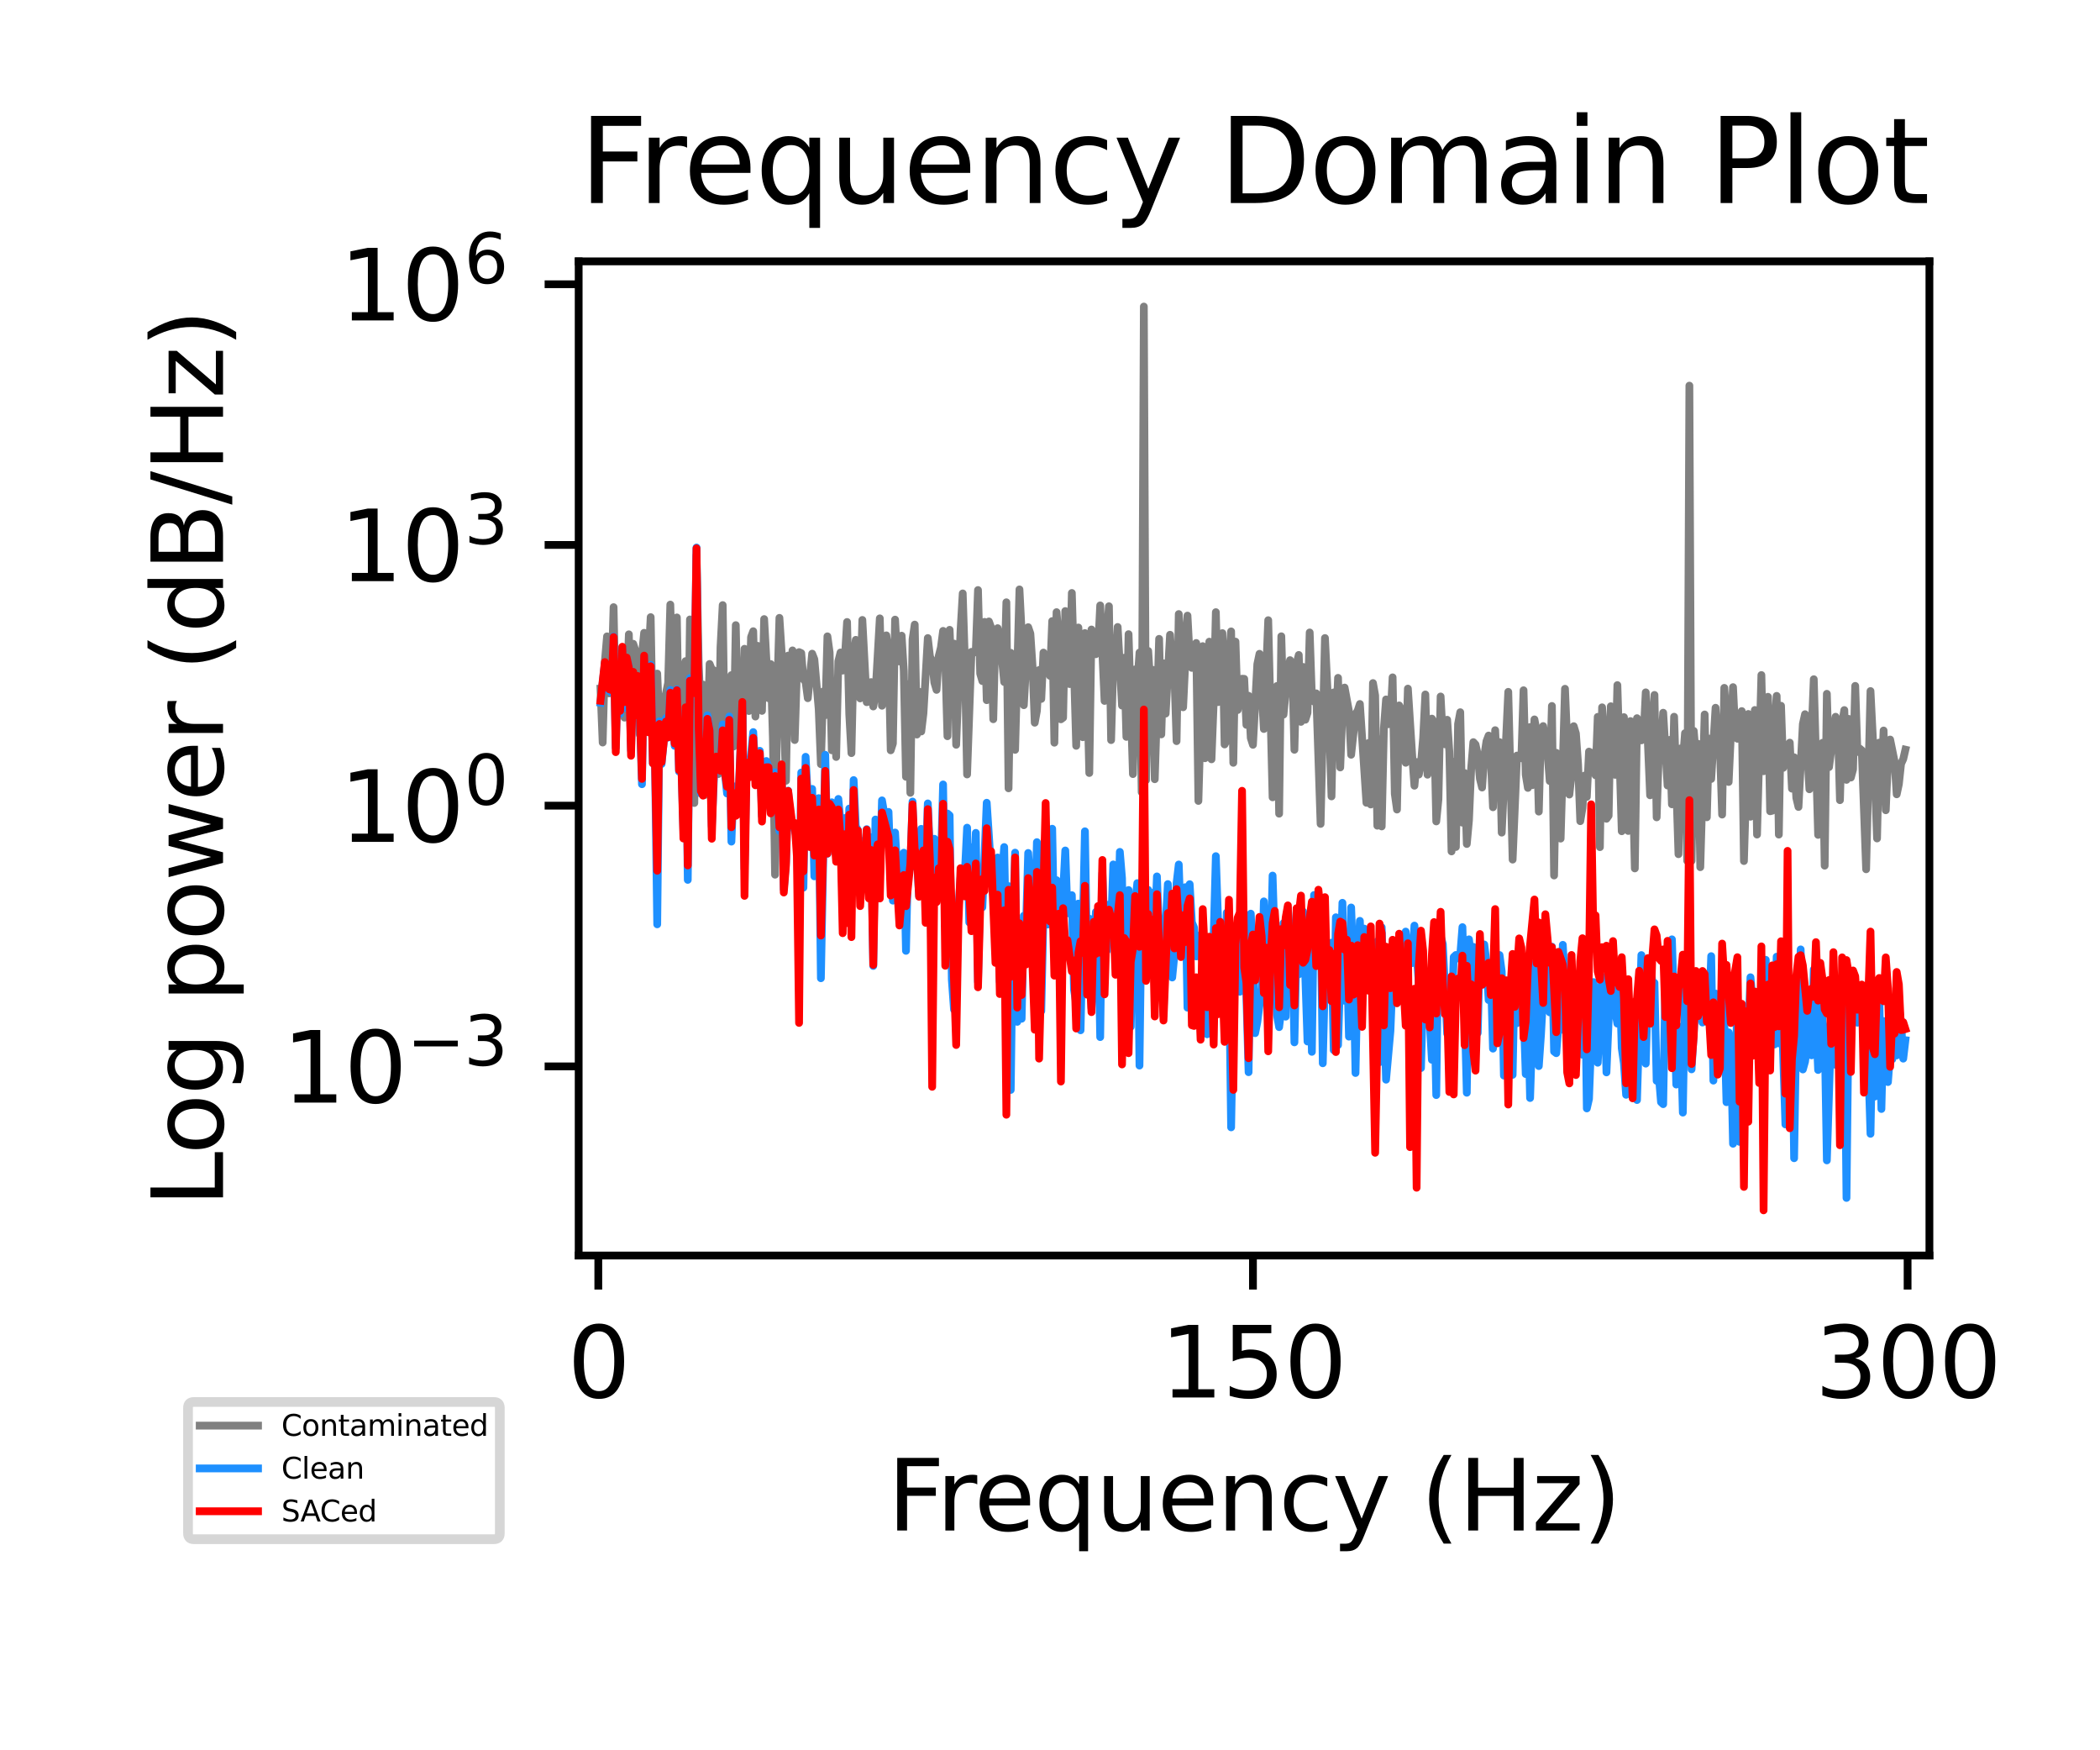 <?xml version="1.0" encoding="utf-8" standalone="no"?>
<!DOCTYPE svg PUBLIC "-//W3C//DTD SVG 1.1//EN"
  "http://www.w3.org/Graphics/SVG/1.1/DTD/svg11.dtd">
<svg xmlns:xlink="http://www.w3.org/1999/xlink" width="216pt" height="180pt" viewBox="0 0 216 180" xmlns="http://www.w3.org/2000/svg" version="1.1">
 <defs>
  <style type="text/css">*{stroke-linejoin: round; stroke-linecap: butt}</style>
 </defs>
 <g id="figure_1">
  <g id="patch_1">
   <path d="M 0 180 
L 216 180 
L 216 0 
L 0 0 
z
" style="fill: #ffffff"/>
  </g>
  <g id="axes_1">
   <g id="patch_2">
    <path d="M 59.52 129.12 
L 198.454 129.12 
L 198.454 26.88 
L 59.52 26.88 
z
" style="fill: #ffffff"/>
   </g>
   <g id="matplotlib.axis_1">
    <g id="xtick_1">
     <g id="line2d_1">
      <defs>
       <path id="m702d4050e3" d="M 0 0 
L 0 3.5 
" style="stroke: #000000; stroke-width: 0.8"/>
      </defs>
      <g>
       <use xlink:href="#m702d4050e3" x="61.54" y="129.12" style="stroke: #000000; stroke-width: 0.8"/>
      </g>
     </g>
     <g id="text_1">
      <!-- 0 -->
      <g transform="translate(58.359 143.718) scale(0.1 -0.1)">
       <defs>
        <path id="DejaVuSans-30" d="M 2034 4250 
Q 1547 4250 1301 3770 
Q 1056 3291 1056 2328 
Q 1056 1369 1301 889 
Q 1547 409 2034 409 
Q 2525 409 2770 889 
Q 3016 1369 3016 2328 
Q 3016 3291 2770 3770 
Q 2525 4250 2034 4250 
z
M 2034 4750 
Q 2819 4750 3233 4129 
Q 3647 3509 3647 2328 
Q 3647 1150 3233 529 
Q 2819 -91 2034 -91 
Q 1250 -91 836 529 
Q 422 1150 422 2328 
Q 422 3509 836 4129 
Q 1250 4750 2034 4750 
z
" transform="scale(0.016)"/>
       </defs>
       <use xlink:href="#DejaVuSans-30"/>
      </g>
     </g>
    </g>
    <g id="xtick_2">
     <g id="line2d_2">
      <g>
       <use xlink:href="#m702d4050e3" x="128.875" y="129.12" style="stroke: #000000; stroke-width: 0.8"/>
      </g>
     </g>
     <g id="text_2">
      <!-- 150 -->
      <g transform="translate(119.331 143.718) scale(0.1 -0.1)">
       <defs>
        <path id="DejaVuSans-31" d="M 794 531 
L 1825 531 
L 1825 4091 
L 703 3866 
L 703 4441 
L 1819 4666 
L 2450 4666 
L 2450 531 
L 3481 531 
L 3481 0 
L 794 0 
L 794 531 
z
" transform="scale(0.016)"/>
        <path id="DejaVuSans-35" d="M 691 4666 
L 3169 4666 
L 3169 4134 
L 1269 4134 
L 1269 2991 
Q 1406 3038 1543 3061 
Q 1681 3084 1819 3084 
Q 2600 3084 3056 2656 
Q 3513 2228 3513 1497 
Q 3513 744 3044 326 
Q 2575 -91 1722 -91 
Q 1428 -91 1123 -41 
Q 819 9 494 109 
L 494 744 
Q 775 591 1075 516 
Q 1375 441 1709 441 
Q 2250 441 2565 725 
Q 2881 1009 2881 1497 
Q 2881 1984 2565 2268 
Q 2250 2553 1709 2553 
Q 1456 2553 1204 2497 
Q 953 2441 691 2322 
L 691 4666 
z
" transform="scale(0.016)"/>
       </defs>
       <use xlink:href="#DejaVuSans-31"/>
       <use xlink:href="#DejaVuSans-35" x="63.623"/>
       <use xlink:href="#DejaVuSans-30" x="127.246"/>
      </g>
     </g>
    </g>
    <g id="xtick_3">
     <g id="line2d_3">
      <g>
       <use xlink:href="#m702d4050e3" x="196.21" y="129.12" style="stroke: #000000; stroke-width: 0.8"/>
      </g>
     </g>
     <g id="text_3">
      <!-- 300 -->
      <g transform="translate(186.666 143.718) scale(0.1 -0.1)">
       <defs>
        <path id="DejaVuSans-33" d="M 2597 2516 
Q 3050 2419 3304 2112 
Q 3559 1806 3559 1356 
Q 3559 666 3084 287 
Q 2609 -91 1734 -91 
Q 1441 -91 1130 -33 
Q 819 25 488 141 
L 488 750 
Q 750 597 1062 519 
Q 1375 441 1716 441 
Q 2309 441 2620 675 
Q 2931 909 2931 1356 
Q 2931 1769 2642 2001 
Q 2353 2234 1838 2234 
L 1294 2234 
L 1294 2753 
L 1863 2753 
Q 2328 2753 2575 2939 
Q 2822 3125 2822 3475 
Q 2822 3834 2567 4026 
Q 2313 4219 1838 4219 
Q 1578 4219 1281 4162 
Q 984 4106 628 3988 
L 628 4550 
Q 988 4650 1302 4700 
Q 1616 4750 1894 4750 
Q 2613 4750 3031 4423 
Q 3450 4097 3450 3541 
Q 3450 3153 3228 2886 
Q 3006 2619 2597 2516 
z
" transform="scale(0.016)"/>
       </defs>
       <use xlink:href="#DejaVuSans-33"/>
       <use xlink:href="#DejaVuSans-30" x="63.623"/>
       <use xlink:href="#DejaVuSans-30" x="127.246"/>
      </g>
     </g>
    </g>
    <g id="text_4">
     <!-- Frequency (Hz) -->
     <g transform="translate(91.282 157.397) scale(0.1 -0.1)">
      <defs>
       <path id="DejaVuSans-46" d="M 628 4666 
L 3309 4666 
L 3309 4134 
L 1259 4134 
L 1259 2759 
L 3109 2759 
L 3109 2228 
L 1259 2228 
L 1259 0 
L 628 0 
L 628 4666 
z
" transform="scale(0.016)"/>
       <path id="DejaVuSans-72" d="M 2631 2963 
Q 2534 3019 2420 3045 
Q 2306 3072 2169 3072 
Q 1681 3072 1420 2755 
Q 1159 2438 1159 1844 
L 1159 0 
L 581 0 
L 581 3500 
L 1159 3500 
L 1159 2956 
Q 1341 3275 1631 3429 
Q 1922 3584 2338 3584 
Q 2397 3584 2469 3576 
Q 2541 3569 2628 3553 
L 2631 2963 
z
" transform="scale(0.016)"/>
       <path id="DejaVuSans-65" d="M 3597 1894 
L 3597 1613 
L 953 1613 
Q 991 1019 1311 708 
Q 1631 397 2203 397 
Q 2534 397 2845 478 
Q 3156 559 3463 722 
L 3463 178 
Q 3153 47 2828 -22 
Q 2503 -91 2169 -91 
Q 1331 -91 842 396 
Q 353 884 353 1716 
Q 353 2575 817 3079 
Q 1281 3584 2069 3584 
Q 2775 3584 3186 3129 
Q 3597 2675 3597 1894 
z
M 3022 2063 
Q 3016 2534 2758 2815 
Q 2500 3097 2075 3097 
Q 1594 3097 1305 2825 
Q 1016 2553 972 2059 
L 3022 2063 
z
" transform="scale(0.016)"/>
       <path id="DejaVuSans-71" d="M 947 1747 
Q 947 1113 1208 752 
Q 1469 391 1925 391 
Q 2381 391 2643 752 
Q 2906 1113 2906 1747 
Q 2906 2381 2643 2742 
Q 2381 3103 1925 3103 
Q 1469 3103 1208 2742 
Q 947 2381 947 1747 
z
M 2906 525 
Q 2725 213 2448 61 
Q 2172 -91 1784 -91 
Q 1150 -91 751 415 
Q 353 922 353 1747 
Q 353 2572 751 3078 
Q 1150 3584 1784 3584 
Q 2172 3584 2448 3432 
Q 2725 3281 2906 2969 
L 2906 3500 
L 3481 3500 
L 3481 -1331 
L 2906 -1331 
L 2906 525 
z
" transform="scale(0.016)"/>
       <path id="DejaVuSans-75" d="M 544 1381 
L 544 3500 
L 1119 3500 
L 1119 1403 
Q 1119 906 1312 657 
Q 1506 409 1894 409 
Q 2359 409 2629 706 
Q 2900 1003 2900 1516 
L 2900 3500 
L 3475 3500 
L 3475 0 
L 2900 0 
L 2900 538 
Q 2691 219 2414 64 
Q 2138 -91 1772 -91 
Q 1169 -91 856 284 
Q 544 659 544 1381 
z
M 1991 3584 
L 1991 3584 
z
" transform="scale(0.016)"/>
       <path id="DejaVuSans-6e" d="M 3513 2113 
L 3513 0 
L 2938 0 
L 2938 2094 
Q 2938 2591 2744 2837 
Q 2550 3084 2163 3084 
Q 1697 3084 1428 2787 
Q 1159 2491 1159 1978 
L 1159 0 
L 581 0 
L 581 3500 
L 1159 3500 
L 1159 2956 
Q 1366 3272 1645 3428 
Q 1925 3584 2291 3584 
Q 2894 3584 3203 3211 
Q 3513 2838 3513 2113 
z
" transform="scale(0.016)"/>
       <path id="DejaVuSans-63" d="M 3122 3366 
L 3122 2828 
Q 2878 2963 2633 3030 
Q 2388 3097 2138 3097 
Q 1578 3097 1268 2742 
Q 959 2388 959 1747 
Q 959 1106 1268 751 
Q 1578 397 2138 397 
Q 2388 397 2633 464 
Q 2878 531 3122 666 
L 3122 134 
Q 2881 22 2623 -34 
Q 2366 -91 2075 -91 
Q 1284 -91 818 406 
Q 353 903 353 1747 
Q 353 2603 823 3093 
Q 1294 3584 2113 3584 
Q 2378 3584 2631 3529 
Q 2884 3475 3122 3366 
z
" transform="scale(0.016)"/>
       <path id="DejaVuSans-79" d="M 2059 -325 
Q 1816 -950 1584 -1140 
Q 1353 -1331 966 -1331 
L 506 -1331 
L 506 -850 
L 844 -850 
Q 1081 -850 1212 -737 
Q 1344 -625 1503 -206 
L 1606 56 
L 191 3500 
L 800 3500 
L 1894 763 
L 2988 3500 
L 3597 3500 
L 2059 -325 
z
" transform="scale(0.016)"/>
       <path id="DejaVuSans-20" transform="scale(0.016)"/>
       <path id="DejaVuSans-28" d="M 1984 4856 
Q 1566 4138 1362 3434 
Q 1159 2731 1159 2009 
Q 1159 1288 1364 580 
Q 1569 -128 1984 -844 
L 1484 -844 
Q 1016 -109 783 600 
Q 550 1309 550 2009 
Q 550 2706 781 3412 
Q 1013 4119 1484 4856 
L 1984 4856 
z
" transform="scale(0.016)"/>
       <path id="DejaVuSans-48" d="M 628 4666 
L 1259 4666 
L 1259 2753 
L 3553 2753 
L 3553 4666 
L 4184 4666 
L 4184 0 
L 3553 0 
L 3553 2222 
L 1259 2222 
L 1259 0 
L 628 0 
L 628 4666 
z
" transform="scale(0.016)"/>
       <path id="DejaVuSans-7a" d="M 353 3500 
L 3084 3500 
L 3084 2975 
L 922 459 
L 3084 459 
L 3084 0 
L 275 0 
L 275 525 
L 2438 3041 
L 353 3041 
L 353 3500 
z
" transform="scale(0.016)"/>
       <path id="DejaVuSans-29" d="M 513 4856 
L 1013 4856 
Q 1481 4119 1714 3412 
Q 1947 2706 1947 2009 
Q 1947 1309 1714 600 
Q 1481 -109 1013 -844 
L 513 -844 
Q 928 -128 1133 580 
Q 1338 1288 1338 2009 
Q 1338 2731 1133 3434 
Q 928 4138 513 4856 
z
" transform="scale(0.016)"/>
      </defs>
      <use xlink:href="#DejaVuSans-46"/>
      <use xlink:href="#DejaVuSans-72" x="50.27"/>
      <use xlink:href="#DejaVuSans-65" x="89.133"/>
      <use xlink:href="#DejaVuSans-71" x="150.656"/>
      <use xlink:href="#DejaVuSans-75" x="214.133"/>
      <use xlink:href="#DejaVuSans-65" x="277.512"/>
      <use xlink:href="#DejaVuSans-6e" x="339.035"/>
      <use xlink:href="#DejaVuSans-63" x="402.414"/>
      <use xlink:href="#DejaVuSans-79" x="457.395"/>
      <use xlink:href="#DejaVuSans-20" x="516.574"/>
      <use xlink:href="#DejaVuSans-28" x="548.361"/>
      <use xlink:href="#DejaVuSans-48" x="587.375"/>
      <use xlink:href="#DejaVuSans-7a" x="662.57"/>
      <use xlink:href="#DejaVuSans-29" x="715.061"/>
     </g>
    </g>
   </g>
   <g id="matplotlib.axis_2">
    <g id="ytick_1">
     <g id="line2d_4">
      <defs>
       <path id="mc2417ccc73" d="M 0 0 
L -3.5 0 
" style="stroke: #000000; stroke-width: 0.8"/>
      </defs>
      <g>
       <use xlink:href="#mc2417ccc73" x="59.52" y="109.669" style="stroke: #000000; stroke-width: 0.8"/>
      </g>
     </g>
     <g id="text_5">
      <!-- $\mathdefault{10^{-3}}$ -->
      <g transform="translate(29.02 113.468) scale(0.1 -0.1)">
       <defs>
        <path id="DejaVuSans-2212" d="M 678 2272 
L 4684 2272 
L 4684 1741 
L 678 1741 
L 678 2272 
z
" transform="scale(0.016)"/>
       </defs>
       <use xlink:href="#DejaVuSans-31" transform="translate(0 0.766)"/>
       <use xlink:href="#DejaVuSans-30" transform="translate(63.623 0.766)"/>
       <use xlink:href="#DejaVuSans-2212" transform="translate(128.203 39.047) scale(0.7)"/>
       <use xlink:href="#DejaVuSans-33" transform="translate(186.855 39.047) scale(0.7)"/>
      </g>
     </g>
    </g>
    <g id="ytick_2">
     <g id="line2d_5">
      <g>
       <use xlink:href="#mc2417ccc73" x="59.52" y="82.857" style="stroke: #000000; stroke-width: 0.8"/>
      </g>
     </g>
     <g id="text_6">
      <!-- $\mathdefault{10^{0}}$ -->
      <g transform="translate(34.92 86.656) scale(0.1 -0.1)">
       <use xlink:href="#DejaVuSans-31" transform="translate(0 0.766)"/>
       <use xlink:href="#DejaVuSans-30" transform="translate(63.623 0.766)"/>
       <use xlink:href="#DejaVuSans-30" transform="translate(128.203 39.047) scale(0.7)"/>
      </g>
     </g>
    </g>
    <g id="ytick_3">
     <g id="line2d_6">
      <g>
       <use xlink:href="#mc2417ccc73" x="59.52" y="56.044" style="stroke: #000000; stroke-width: 0.8"/>
      </g>
     </g>
     <g id="text_7">
      <!-- $\mathdefault{10^{3}}$ -->
      <g transform="translate(34.92 59.843) scale(0.1 -0.1)">
       <use xlink:href="#DejaVuSans-31" transform="translate(0 0.766)"/>
       <use xlink:href="#DejaVuSans-30" transform="translate(63.623 0.766)"/>
       <use xlink:href="#DejaVuSans-33" transform="translate(128.203 39.047) scale(0.7)"/>
      </g>
     </g>
    </g>
    <g id="ytick_4">
     <g id="line2d_7">
      <g>
       <use xlink:href="#mc2417ccc73" x="59.52" y="29.232" style="stroke: #000000; stroke-width: 0.8"/>
      </g>
     </g>
     <g id="text_8">
      <!-- $\mathdefault{10^{6}}$ -->
      <g transform="translate(34.92 33.031) scale(0.1 -0.1)">
       <defs>
        <path id="DejaVuSans-36" d="M 2113 2584 
Q 1688 2584 1439 2293 
Q 1191 2003 1191 1497 
Q 1191 994 1439 701 
Q 1688 409 2113 409 
Q 2538 409 2786 701 
Q 3034 994 3034 1497 
Q 3034 2003 2786 2293 
Q 2538 2584 2113 2584 
z
M 3366 4563 
L 3366 3988 
Q 3128 4100 2886 4159 
Q 2644 4219 2406 4219 
Q 1781 4219 1451 3797 
Q 1122 3375 1075 2522 
Q 1259 2794 1537 2939 
Q 1816 3084 2150 3084 
Q 2853 3084 3261 2657 
Q 3669 2231 3669 1497 
Q 3669 778 3244 343 
Q 2819 -91 2113 -91 
Q 1303 -91 875 529 
Q 447 1150 447 2328 
Q 447 3434 972 4092 
Q 1497 4750 2381 4750 
Q 2619 4750 2861 4703 
Q 3103 4656 3366 4563 
z
" transform="scale(0.016)"/>
       </defs>
       <use xlink:href="#DejaVuSans-31" transform="translate(0 0.766)"/>
       <use xlink:href="#DejaVuSans-30" transform="translate(63.623 0.766)"/>
       <use xlink:href="#DejaVuSans-36" transform="translate(128.203 39.047) scale(0.7)"/>
      </g>
     </g>
    </g>
    <g id="text_9">
     <!-- Log power (dB/Hz) -->
     <g transform="translate(22.94 124.14) rotate(-90) scale(0.1 -0.1)">
      <defs>
       <path id="DejaVuSans-4c" d="M 628 4666 
L 1259 4666 
L 1259 531 
L 3531 531 
L 3531 0 
L 628 0 
L 628 4666 
z
" transform="scale(0.016)"/>
       <path id="DejaVuSans-6f" d="M 1959 3097 
Q 1497 3097 1228 2736 
Q 959 2375 959 1747 
Q 959 1119 1226 758 
Q 1494 397 1959 397 
Q 2419 397 2687 759 
Q 2956 1122 2956 1747 
Q 2956 2369 2687 2733 
Q 2419 3097 1959 3097 
z
M 1959 3584 
Q 2709 3584 3137 3096 
Q 3566 2609 3566 1747 
Q 3566 888 3137 398 
Q 2709 -91 1959 -91 
Q 1206 -91 779 398 
Q 353 888 353 1747 
Q 353 2609 779 3096 
Q 1206 3584 1959 3584 
z
" transform="scale(0.016)"/>
       <path id="DejaVuSans-67" d="M 2906 1791 
Q 2906 2416 2648 2759 
Q 2391 3103 1925 3103 
Q 1463 3103 1205 2759 
Q 947 2416 947 1791 
Q 947 1169 1205 825 
Q 1463 481 1925 481 
Q 2391 481 2648 825 
Q 2906 1169 2906 1791 
z
M 3481 434 
Q 3481 -459 3084 -895 
Q 2688 -1331 1869 -1331 
Q 1566 -1331 1297 -1286 
Q 1028 -1241 775 -1147 
L 775 -588 
Q 1028 -725 1275 -790 
Q 1522 -856 1778 -856 
Q 2344 -856 2625 -561 
Q 2906 -266 2906 331 
L 2906 616 
Q 2728 306 2450 153 
Q 2172 0 1784 0 
Q 1141 0 747 490 
Q 353 981 353 1791 
Q 353 2603 747 3093 
Q 1141 3584 1784 3584 
Q 2172 3584 2450 3431 
Q 2728 3278 2906 2969 
L 2906 3500 
L 3481 3500 
L 3481 434 
z
" transform="scale(0.016)"/>
       <path id="DejaVuSans-70" d="M 1159 525 
L 1159 -1331 
L 581 -1331 
L 581 3500 
L 1159 3500 
L 1159 2969 
Q 1341 3281 1617 3432 
Q 1894 3584 2278 3584 
Q 2916 3584 3314 3078 
Q 3713 2572 3713 1747 
Q 3713 922 3314 415 
Q 2916 -91 2278 -91 
Q 1894 -91 1617 61 
Q 1341 213 1159 525 
z
M 3116 1747 
Q 3116 2381 2855 2742 
Q 2594 3103 2138 3103 
Q 1681 3103 1420 2742 
Q 1159 2381 1159 1747 
Q 1159 1113 1420 752 
Q 1681 391 2138 391 
Q 2594 391 2855 752 
Q 3116 1113 3116 1747 
z
" transform="scale(0.016)"/>
       <path id="DejaVuSans-77" d="M 269 3500 
L 844 3500 
L 1563 769 
L 2278 3500 
L 2956 3500 
L 3675 769 
L 4391 3500 
L 4966 3500 
L 4050 0 
L 3372 0 
L 2619 2869 
L 1863 0 
L 1184 0 
L 269 3500 
z
" transform="scale(0.016)"/>
       <path id="DejaVuSans-64" d="M 2906 2969 
L 2906 4863 
L 3481 4863 
L 3481 0 
L 2906 0 
L 2906 525 
Q 2725 213 2448 61 
Q 2172 -91 1784 -91 
Q 1150 -91 751 415 
Q 353 922 353 1747 
Q 353 2572 751 3078 
Q 1150 3584 1784 3584 
Q 2172 3584 2448 3432 
Q 2725 3281 2906 2969 
z
M 947 1747 
Q 947 1113 1208 752 
Q 1469 391 1925 391 
Q 2381 391 2643 752 
Q 2906 1113 2906 1747 
Q 2906 2381 2643 2742 
Q 2381 3103 1925 3103 
Q 1469 3103 1208 2742 
Q 947 2381 947 1747 
z
" transform="scale(0.016)"/>
       <path id="DejaVuSans-42" d="M 1259 2228 
L 1259 519 
L 2272 519 
Q 2781 519 3026 730 
Q 3272 941 3272 1375 
Q 3272 1813 3026 2020 
Q 2781 2228 2272 2228 
L 1259 2228 
z
M 1259 4147 
L 1259 2741 
L 2194 2741 
Q 2656 2741 2882 2914 
Q 3109 3088 3109 3444 
Q 3109 3797 2882 3972 
Q 2656 4147 2194 4147 
L 1259 4147 
z
M 628 4666 
L 2241 4666 
Q 2963 4666 3353 4366 
Q 3744 4066 3744 3513 
Q 3744 3084 3544 2831 
Q 3344 2578 2956 2516 
Q 3422 2416 3680 2098 
Q 3938 1781 3938 1306 
Q 3938 681 3513 340 
Q 3088 0 2303 0 
L 628 0 
L 628 4666 
z
" transform="scale(0.016)"/>
       <path id="DejaVuSans-2f" d="M 1625 4666 
L 2156 4666 
L 531 -594 
L 0 -594 
L 1625 4666 
z
" transform="scale(0.016)"/>
      </defs>
      <use xlink:href="#DejaVuSans-4c"/>
      <use xlink:href="#DejaVuSans-6f" x="53.963"/>
      <use xlink:href="#DejaVuSans-67" x="115.145"/>
      <use xlink:href="#DejaVuSans-20" x="178.621"/>
      <use xlink:href="#DejaVuSans-70" x="210.408"/>
      <use xlink:href="#DejaVuSans-6f" x="273.885"/>
      <use xlink:href="#DejaVuSans-77" x="335.066"/>
      <use xlink:href="#DejaVuSans-65" x="416.854"/>
      <use xlink:href="#DejaVuSans-72" x="478.377"/>
      <use xlink:href="#DejaVuSans-20" x="519.49"/>
      <use xlink:href="#DejaVuSans-28" x="551.277"/>
      <use xlink:href="#DejaVuSans-64" x="590.291"/>
      <use xlink:href="#DejaVuSans-42" x="653.768"/>
      <use xlink:href="#DejaVuSans-2f" x="722.371"/>
      <use xlink:href="#DejaVuSans-48" x="756.062"/>
      <use xlink:href="#DejaVuSans-7a" x="831.258"/>
      <use xlink:href="#DejaVuSans-29" x="883.748"/>
     </g>
    </g>
   </g>
   <g id="line2d_8">
    <path d="M 61.764 70.821 
L 61.989 76.364 
L 62.213 68.044 
L 62.438 65.444 
L 62.662 71.305 
L 62.887 70.166 
L 63.111 62.44 
L 63.336 73.503 
L 63.56 70.771 
L 64.009 67.983 
L 64.233 73.801 
L 64.458 71.252 
L 64.682 65.234 
L 64.907 74.815 
L 65.131 66.208 
L 65.58 67.6 
L 65.805 75.55 
L 66.029 67.371 
L 66.253 65.079 
L 66.478 67.388 
L 66.702 67.826 
L 66.927 63.467 
L 67.151 75.853 
L 67.376 75.25 
L 67.6 69.271 
L 67.825 74.336 
L 68.049 74.503 
L 68.274 72.409 
L 68.722 70.227 
L 68.947 62.176 
L 69.171 70.859 
L 69.396 70.811 
L 69.62 63.498 
L 69.845 76.784 
L 70.294 68.791 
L 70.518 67.989 
L 70.742 79.9 
L 70.967 63.704 
L 71.191 67.087 
L 71.416 82.581 
L 71.64 57.118 
L 71.865 68.348 
L 72.089 73.44 
L 72.314 70.406 
L 72.538 81.747 
L 72.763 76.722 
L 72.987 68.282 
L 73.211 68.834 
L 73.436 68.943 
L 73.66 77.424 
L 73.885 79.608 
L 74.109 66.572 
L 74.334 62.229 
L 74.558 77.449 
L 74.783 78.903 
L 75.231 69.429 
L 75.456 76.769 
L 75.68 64.29 
L 75.905 74.874 
L 76.129 72.811 
L 76.354 75.435 
L 76.578 66.721 
L 77.027 73.123 
L 77.252 65.512 
L 77.476 64.914 
L 77.7 73.692 
L 77.925 66.415 
L 78.374 73.108 
L 78.598 63.666 
L 79.047 71.806 
L 79.272 68.29 
L 79.496 75.831 
L 79.72 89.955 
L 79.945 71.248 
L 80.169 63.542 
L 80.394 67.052 
L 80.843 80.298 
L 81.067 67.42 
L 81.292 71.635 
L 81.516 66.888 
L 81.741 76.107 
L 81.965 69.102 
L 82.189 67.063 
L 82.414 67.166 
L 82.638 69.853 
L 82.863 70.128 
L 83.087 71.804 
L 83.536 67.223 
L 83.761 67.799 
L 84.209 72.922 
L 84.434 78.587 
L 84.658 71.114 
L 84.883 73.556 
L 85.107 65.442 
L 85.332 67.092 
L 85.556 77.161 
L 85.781 70.471 
L 86.005 77.848 
L 86.23 67.999 
L 86.454 67.103 
L 86.678 68.966 
L 86.903 67.604 
L 87.127 63.965 
L 87.352 73.442 
L 87.576 77.452 
L 87.801 67.392 
L 88.025 65.801 
L 88.25 67.569 
L 88.474 71.826 
L 88.698 63.756 
L 89.147 72.214 
L 89.372 72.152 
L 89.596 70.147 
L 89.821 72.656 
L 90.045 71.429 
L 90.494 63.592 
L 90.719 72.579 
L 91.167 65.341 
L 91.392 67.057 
L 91.616 77.163 
L 91.841 76.465 
L 92.065 63.721 
L 92.29 67.936 
L 92.514 68.025 
L 92.739 65.372 
L 92.963 69.027 
L 93.187 79.886 
L 93.412 70.359 
L 93.636 81.535 
L 93.861 65.768 
L 94.085 64.233 
L 94.31 75.542 
L 94.534 71.134 
L 94.759 75.227 
L 94.983 73.357 
L 95.432 65.617 
L 95.656 67.537 
L 95.881 67.974 
L 96.105 70.187 
L 96.33 70.948 
L 96.554 67.474 
L 96.779 66.596 
L 97.003 64.881 
L 97.228 67.899 
L 97.452 75.714 
L 97.676 64.772 
L 97.901 70.565 
L 98.125 66.187 
L 98.35 76.594 
L 98.799 64.849 
L 99.023 61.028 
L 99.248 68.145 
L 99.472 79.646 
L 99.921 67.037 
L 100.145 67.136 
L 100.37 66.885 
L 100.594 60.68 
L 100.819 69.273 
L 101.043 70.043 
L 101.268 63.953 
L 101.492 72.007 
L 101.717 63.91 
L 101.941 64.528 
L 102.165 73.966 
L 102.39 64.905 
L 102.614 64.601 
L 102.839 65.544 
L 103.288 70.141 
L 103.512 61.94 
L 103.737 81.072 
L 103.961 67.134 
L 104.185 70.164 
L 104.41 77.116 
L 104.859 60.616 
L 105.083 65.031 
L 105.308 72.523 
L 105.757 64.498 
L 105.981 65.162 
L 106.206 68.557 
L 106.43 74.325 
L 106.654 73.1 
L 106.879 68.902 
L 107.103 71.879 
L 107.328 67.112 
L 108.001 69.506 
L 108.226 63.87 
L 108.45 76.38 
L 108.674 62.954 
L 108.899 65.814 
L 109.123 73.974 
L 109.348 73.807 
L 109.572 62.841 
L 109.797 64.921 
L 110.021 70.353 
L 110.246 60.982 
L 110.695 76.701 
L 110.919 64.534 
L 111.368 75.816 
L 111.592 65.103 
L 111.817 70.351 
L 112.041 79.496 
L 112.266 64.738 
L 112.49 65.348 
L 112.715 67.281 
L 112.939 66.884 
L 113.163 62.261 
L 113.612 72.085 
L 113.837 65.518 
L 114.061 62.348 
L 114.286 76.112 
L 114.51 68.143 
L 114.735 68.247 
L 114.959 64.479 
L 115.408 72.562 
L 115.632 67.64 
L 115.857 75.78 
L 116.081 65.218 
L 116.53 79.607 
L 116.755 68.842 
L 116.979 70.421 
L 117.204 67.107 
L 117.428 81.468 
L 117.652 31.527 
L 117.877 80.236 
L 118.101 66.943 
L 118.326 70.492 
L 118.55 68.879 
L 118.775 80.136 
L 119.224 65.7 
L 119.448 75.524 
L 119.673 68.215 
L 119.897 73.386 
L 120.346 65.279 
L 120.57 68.533 
L 120.795 69.262 
L 121.019 76.219 
L 121.244 63.15 
L 121.468 66.376 
L 121.693 72.737 
L 122.141 63.31 
L 122.366 67.571 
L 122.59 68.688 
L 122.815 66.741 
L 123.039 66.125 
L 123.264 82.369 
L 123.713 66.448 
L 123.937 77.978 
L 124.386 65.989 
L 124.61 78.088 
L 124.835 72.234 
L 125.059 62.955 
L 125.284 72.207 
L 125.508 66.631 
L 125.733 65.111 
L 125.957 76.561 
L 126.182 76.128 
L 126.406 67.635 
L 126.63 64.933 
L 126.855 78.449 
L 127.079 65.984 
L 127.304 73.02 
L 127.753 69.8 
L 127.977 69.813 
L 128.202 74.545 
L 128.426 71.552 
L 128.651 75.901 
L 128.875 76.597 
L 129.324 68.304 
L 129.548 67.236 
L 129.997 74.971 
L 130.446 63.781 
L 130.895 81.996 
L 131.119 73.553 
L 131.344 70.546 
L 131.568 83.68 
L 131.793 65.436 
L 132.017 73.493 
L 132.466 68.909 
L 132.691 67.89 
L 132.915 68.358 
L 133.139 77.109 
L 133.364 68.251 
L 133.588 67.356 
L 133.813 74.238 
L 134.037 68.589 
L 134.262 74.019 
L 134.486 73.31 
L 134.711 65.044 
L 134.935 71.647 
L 135.16 72.156 
L 135.384 71.305 
L 135.833 84.731 
L 136.282 65.616 
L 136.731 74.841 
L 136.955 81.903 
L 137.18 71.206 
L 137.404 75.078 
L 137.628 69.711 
L 137.853 78.926 
L 138.077 73.168 
L 138.302 70.709 
L 138.751 73.153 
L 138.975 77.62 
L 139.424 73.455 
L 139.649 73.083 
L 139.873 72.397 
L 140.546 82.56 
L 140.771 76.408 
L 140.995 82.735 
L 141.22 70.246 
L 141.444 71.515 
L 141.669 84.915 
L 141.893 76.03 
L 142.117 84.991 
L 142.342 74.907 
L 142.566 71.93 
L 142.791 74.483 
L 143.015 74.075 
L 143.24 69.659 
L 143.464 81.643 
L 143.689 83.255 
L 143.913 72.546 
L 144.138 72.985 
L 144.362 74.687 
L 144.586 78.446 
L 144.811 70.818 
L 145.26 77.794 
L 145.484 80.804 
L 145.709 78.366 
L 145.933 79.658 
L 146.158 78.503 
L 146.382 75.868 
L 146.606 71.419 
L 146.831 79.672 
L 147.055 75.388 
L 147.28 73.903 
L 147.504 74.283 
L 147.729 84.475 
L 147.953 82.21 
L 148.178 71.628 
L 148.402 75.873 
L 148.627 76.546 
L 148.851 74.021 
L 149.075 77.301 
L 149.3 87.561 
L 149.524 78.336 
L 149.749 87.105 
L 149.973 74.452 
L 150.198 73.245 
L 150.422 84.604 
L 150.647 79.499 
L 150.871 86.796 
L 151.095 84.344 
L 151.32 79.011 
L 151.544 76.322 
L 151.769 76.569 
L 151.993 77.588 
L 152.218 80.074 
L 152.442 80.99 
L 152.667 77.766 
L 152.891 76.239 
L 153.116 75.644 
L 153.34 78.009 
L 153.564 83.02 
L 153.789 75.092 
L 154.013 80.095 
L 154.238 76.318 
L 154.462 85.628 
L 155.136 71.15 
L 155.584 88.402 
L 156.033 77.703 
L 156.482 77.982 
L 156.707 70.986 
L 156.931 79.673 
L 157.156 81.029 
L 157.38 74.768 
L 157.605 80.749 
L 157.829 73.984 
L 158.053 75.171 
L 158.278 83.465 
L 158.502 75.107 
L 158.727 74.671 
L 159.176 77.443 
L 159.4 80.323 
L 159.625 72.602 
L 159.849 90.036 
L 160.073 77.418 
L 160.298 80.685 
L 160.522 86.243 
L 160.971 70.835 
L 161.42 81.714 
L 161.645 79.642 
L 161.869 74.682 
L 162.094 75.431 
L 162.318 78.596 
L 162.542 84.45 
L 162.767 83.103 
L 162.991 79.756 
L 163.216 81.956 
L 163.44 77.296 
L 163.665 77.414 
L 163.889 78.972 
L 164.114 79.732 
L 164.338 73.722 
L 164.562 87.121 
L 164.787 72.742 
L 165.011 75.557 
L 165.236 84.205 
L 165.46 83.885 
L 165.685 72.631 
L 165.909 74.622 
L 166.134 79.687 
L 166.358 70.457 
L 166.807 85.486 
L 167.031 73.752 
L 167.48 85.457 
L 167.705 74.155 
L 167.929 79.811 
L 168.154 89.309 
L 168.378 73.857 
L 168.603 74.511 
L 168.827 76.14 
L 169.051 75.783 
L 169.276 71.202 
L 169.725 81.789 
L 169.949 74.656 
L 170.174 71.468 
L 170.398 84.057 
L 170.623 77.309 
L 170.847 76.663 
L 171.071 73.297 
L 171.52 80.784 
L 171.745 76.089 
L 171.969 82.717 
L 172.194 73.709 
L 172.643 87.847 
L 172.867 76.966 
L 173.092 78.22 
L 173.316 75.397 
L 173.54 88.531 
L 173.765 39.659 
L 173.989 88.532 
L 174.214 75.166 
L 174.438 77.859 
L 174.663 76.495 
L 174.887 89.182 
L 175.336 73.476 
L 175.56 84.049 
L 175.785 75.955 
L 176.009 80.111 
L 176.458 72.786 
L 176.683 76.195 
L 176.907 76.921 
L 177.132 83.773 
L 177.356 70.741 
L 177.581 73.987 
L 177.805 80.418 
L 178.254 70.666 
L 178.478 75.246 
L 178.703 75.975 
L 178.927 73.927 
L 179.152 73.128 
L 179.376 88.551 
L 179.825 73.423 
L 180.049 83.994 
L 180.498 73.016 
L 180.723 85.828 
L 181.172 69.421 
L 181.396 79.315 
L 181.621 73.686 
L 181.845 71.659 
L 182.07 83.431 
L 182.294 83.373 
L 182.518 74.346 
L 182.743 71.564 
L 182.967 85.83 
L 183.192 72.58 
L 183.416 78.968 
L 184.09 76.374 
L 184.314 81.107 
L 184.538 77.877 
L 184.763 82.053 
L 184.987 82.99 
L 185.436 74.458 
L 185.661 73.448 
L 186.11 81.17 
L 186.559 69.851 
L 187.007 85.86 
L 187.232 79.063 
L 187.456 76.39 
L 187.681 89.028 
L 187.905 71.352 
L 188.13 78.889 
L 188.803 73.712 
L 189.027 74.377 
L 189.252 82.29 
L 189.476 74.337 
L 189.701 73.024 
L 189.925 80.202 
L 190.15 73.929 
L 190.374 79.966 
L 190.599 79.122 
L 190.823 70.538 
L 191.048 77.334 
L 191.272 76.974 
L 191.496 77.161 
L 191.945 89.397 
L 192.394 71.068 
L 192.843 80.019 
L 193.068 86.228 
L 193.292 76.371 
L 193.516 80.605 
L 193.741 75.126 
L 193.965 83.327 
L 194.19 78.146 
L 194.414 76.055 
L 194.863 78.266 
L 195.088 81.689 
L 195.312 80.647 
L 195.537 78.551 
L 195.761 78.062 
L 195.985 77.097 
L 195.985 77.097 
" clip-path="url(#p0d4a3a5d63)" style="fill: none; stroke: #808080; stroke-width: 0.8; stroke-linecap: square"/>
   </g>
   <g id="line2d_9">
    <path d="M 61.764 72.265 
L 62.213 68.195 
L 62.438 69.059 
L 62.662 71.047 
L 62.887 71.222 
L 63.111 65.464 
L 63.336 76.89 
L 63.56 68.606 
L 63.785 73.411 
L 64.009 66.602 
L 64.233 72.795 
L 64.458 67.751 
L 64.682 68.509 
L 64.907 77.172 
L 65.131 69.364 
L 65.356 73.457 
L 65.58 69.553 
L 65.805 73.525 
L 66.029 80.65 
L 66.253 67.473 
L 66.478 73.858 
L 66.702 75.023 
L 66.927 68.381 
L 67.151 78.491 
L 67.376 78.672 
L 67.6 95.059 
L 67.825 74.182 
L 68.049 78.568 
L 68.498 73.846 
L 68.722 75.853 
L 68.947 70.957 
L 69.171 73.253 
L 69.396 76.708 
L 69.62 70.898 
L 69.845 79.35 
L 70.069 78.22 
L 70.294 85.399 
L 70.518 73.041 
L 70.742 90.487 
L 70.967 69.733 
L 71.416 71.181 
L 71.64 56.307 
L 71.865 75.144 
L 72.089 81.612 
L 72.314 80.886 
L 72.538 81.323 
L 72.763 73.562 
L 72.987 75.025 
L 73.211 84.984 
L 73.436 79.988 
L 73.66 78.128 
L 73.885 78.573 
L 74.109 78.589 
L 74.334 74.499 
L 74.558 79.459 
L 74.783 81.608 
L 75.007 73.68 
L 75.231 86.554 
L 75.456 80.859 
L 75.68 81.785 
L 75.905 83.277 
L 76.354 72.306 
L 76.578 89.341 
L 76.803 78.256 
L 77.027 79.814 
L 77.476 75.287 
L 77.7 79.675 
L 77.925 80.035 
L 78.149 77.214 
L 78.374 83.911 
L 78.823 78.263 
L 79.047 78.902 
L 79.272 82.256 
L 79.496 81.152 
L 79.72 79.42 
L 80.169 85.461 
L 80.394 78.949 
L 80.618 91.454 
L 80.843 88.595 
L 81.067 81.312 
L 81.292 84.214 
L 81.741 85.351 
L 81.965 86.174 
L 82.189 96.366 
L 82.414 79.446 
L 82.638 91.286 
L 82.863 77.829 
L 83.312 86.288 
L 83.536 81.131 
L 83.761 90.126 
L 83.985 82.99 
L 84.209 82.08 
L 84.434 100.604 
L 84.883 77.625 
L 85.107 87.803 
L 85.332 83.346 
L 85.556 82.507 
L 85.781 84.188 
L 86.005 86.998 
L 86.23 82.163 
L 86.454 84.608 
L 86.678 93.249 
L 86.903 84.126 
L 87.127 90.893 
L 87.352 83.152 
L 87.576 91.584 
L 87.801 80.223 
L 88.025 84.992 
L 88.25 85.379 
L 88.474 90.751 
L 88.698 86.48 
L 88.923 91.043 
L 89.147 85.27 
L 89.372 90.242 
L 89.596 86.1 
L 89.821 99.339 
L 90.045 84.28 
L 90.494 90.024 
L 90.719 82.31 
L 90.943 83.616 
L 91.392 83.496 
L 91.616 89.865 
L 91.841 92.621 
L 92.065 85.617 
L 92.514 93.297 
L 92.739 91.384 
L 92.963 87.692 
L 93.187 97.785 
L 93.412 87.967 
L 93.636 89.163 
L 93.861 82.433 
L 94.085 89.131 
L 94.31 88.409 
L 94.534 92.126 
L 94.759 85.24 
L 94.983 88.69 
L 95.208 89.29 
L 95.432 82.624 
L 95.656 87.829 
L 95.881 103.212 
L 96.105 86.26 
L 96.33 90.649 
L 96.554 88.298 
L 96.779 89.098 
L 97.003 80.674 
L 97.228 95.258 
L 97.452 83.662 
L 97.676 83.856 
L 97.901 100.741 
L 98.125 103.821 
L 98.35 96.957 
L 98.799 90.256 
L 99.023 92.001 
L 99.248 89.684 
L 99.472 85.118 
L 99.696 94.86 
L 99.921 87.128 
L 100.145 92.564 
L 100.37 85.653 
L 100.594 100.971 
L 100.819 91.268 
L 101.043 93.308 
L 101.492 82.555 
L 101.941 89.428 
L 102.165 92.085 
L 102.39 92.811 
L 102.614 88.185 
L 102.839 100.959 
L 103.063 90.046 
L 103.288 87.11 
L 103.512 98.788 
L 103.737 91.13 
L 103.961 112.089 
L 104.185 95.537 
L 104.41 87.686 
L 104.634 105.088 
L 104.859 98.806 
L 105.083 104.768 
L 105.308 94.177 
L 105.532 95.396 
L 105.757 87.72 
L 105.981 91.216 
L 106.206 92.421 
L 106.43 95.076 
L 106.654 86.605 
L 106.879 100.806 
L 107.103 103.98 
L 107.328 93.801 
L 107.552 91.051 
L 107.777 95.075 
L 108.001 86.36 
L 108.226 85.227 
L 108.45 96.956 
L 108.674 90.517 
L 109.123 94.656 
L 109.348 91.784 
L 109.572 87.464 
L 109.797 93.936 
L 110.021 93.508 
L 110.246 92.06 
L 110.47 101.769 
L 110.695 103.194 
L 110.919 92.924 
L 111.143 105.955 
L 111.592 85.491 
L 111.817 99.049 
L 112.041 94.474 
L 112.266 103.665 
L 112.715 93.793 
L 112.939 94.332 
L 113.163 106.655 
L 113.388 89.8 
L 113.612 95.866 
L 113.837 97.787 
L 114.061 93.027 
L 114.286 95.25 
L 114.51 88.899 
L 114.735 90.748 
L 114.959 96.053 
L 115.184 87.608 
L 115.408 90.317 
L 115.632 103.295 
L 115.857 94.947 
L 116.081 91.532 
L 116.306 105.595 
L 116.53 94.236 
L 116.755 92.966 
L 116.979 90.822 
L 117.204 109.585 
L 117.428 92.352 
L 117.877 96.849 
L 118.101 91.516 
L 118.326 93.217 
L 118.55 91.816 
L 118.775 95.822 
L 118.999 90.13 
L 119.224 96.337 
L 119.448 94.807 
L 119.673 104.414 
L 119.897 95.127 
L 120.121 90.919 
L 120.346 98.955 
L 120.57 100.527 
L 120.795 98.212 
L 121.019 90.824 
L 121.244 88.907 
L 121.468 95.35 
L 121.693 97.949 
L 121.917 91.239 
L 122.141 103.629 
L 122.366 90.93 
L 122.59 94.847 
L 122.815 95.386 
L 123.039 98.358 
L 123.264 96.226 
L 123.488 98.466 
L 123.713 98.129 
L 123.937 99.004 
L 124.162 106.367 
L 124.386 104.497 
L 124.61 104.444 
L 125.059 88.046 
L 125.284 94.624 
L 125.508 95.736 
L 125.733 95.843 
L 125.957 101.362 
L 126.182 93.855 
L 126.406 99.094 
L 126.63 115.938 
L 126.855 103.436 
L 127.304 95.026 
L 127.528 101.992 
L 127.753 96.914 
L 127.977 94.535 
L 128.426 110.265 
L 128.651 93.959 
L 128.875 98.742 
L 129.099 106.251 
L 129.324 105.107 
L 129.773 101.653 
L 129.997 92.7 
L 130.222 97.446 
L 130.446 93.903 
L 130.671 99.112 
L 130.895 90.045 
L 131.344 104.398 
L 131.568 105.63 
L 131.793 103.795 
L 132.017 94.937 
L 132.242 104.554 
L 132.466 93.384 
L 132.691 96.224 
L 132.915 96.206 
L 133.139 107.197 
L 133.364 96.993 
L 133.588 100.201 
L 134.037 93.749 
L 134.486 107.109 
L 134.711 94.433 
L 134.935 108.171 
L 135.16 92.043 
L 135.384 96.156 
L 135.608 96.406 
L 135.833 93.529 
L 136.057 109.348 
L 136.282 100.365 
L 136.506 102.638 
L 136.731 97.402 
L 136.955 96.948 
L 137.18 107.993 
L 137.404 94.333 
L 137.628 107.474 
L 138.077 92.844 
L 138.302 102.919 
L 138.526 97.605 
L 138.751 106.608 
L 138.975 93.326 
L 139.2 99.185 
L 139.424 110.348 
L 139.649 99.624 
L 139.873 94.7 
L 140.097 100.418 
L 140.322 95.499 
L 140.546 100.035 
L 140.771 97.517 
L 140.995 97.291 
L 141.22 97.261 
L 141.444 99.265 
L 141.669 96.811 
L 141.893 109.241 
L 142.117 95.366 
L 142.566 111.035 
L 143.015 106.029 
L 143.24 100.47 
L 143.464 99.948 
L 143.689 102.303 
L 143.913 96.484 
L 144.138 96.896 
L 144.362 102.052 
L 144.586 95.804 
L 144.811 97.773 
L 145.035 97.286 
L 145.26 99.046 
L 145.484 95.189 
L 145.933 101.023 
L 146.158 109.839 
L 146.382 101.878 
L 146.606 100.494 
L 146.831 101.191 
L 147.28 108.99 
L 147.504 102.453 
L 147.729 112.619 
L 147.953 95.887 
L 148.178 96.254 
L 148.402 97.091 
L 148.851 106.306 
L 149.3 104.893 
L 149.524 98.419 
L 149.749 98.209 
L 149.973 98.573 
L 150.198 98.209 
L 150.422 95.347 
L 150.871 112.379 
L 151.095 96.602 
L 151.32 98.525 
L 151.544 97.376 
L 151.769 104.682 
L 151.993 106.228 
L 152.218 97.319 
L 152.442 100.619 
L 152.667 97.129 
L 152.891 98.972 
L 153.116 102.846 
L 153.34 99.904 
L 153.564 107.842 
L 153.789 98.686 
L 154.013 100.637 
L 154.238 98.215 
L 154.462 99.906 
L 154.687 110.615 
L 154.911 105.545 
L 155.136 103.476 
L 155.36 106.125 
L 155.584 110.537 
L 155.809 99.425 
L 156.033 105.226 
L 156.258 101.87 
L 156.482 101.721 
L 156.707 103.828 
L 156.931 110.457 
L 157.156 103.642 
L 157.38 112.922 
L 157.829 99.117 
L 158.278 109.637 
L 158.502 106.392 
L 158.951 98.234 
L 159.4 104.111 
L 159.625 97.355 
L 159.849 108.139 
L 160.073 108.311 
L 160.298 105.465 
L 160.522 105.925 
L 160.747 97.168 
L 161.196 105.596 
L 161.42 100.938 
L 161.645 103.349 
L 161.869 104.195 
L 162.094 101.518 
L 162.318 100.179 
L 162.767 108.471 
L 162.991 97.441 
L 163.216 113.991 
L 163.44 113.016 
L 163.889 100.995 
L 164.114 102.097 
L 164.338 109.292 
L 164.787 100.433 
L 165.011 101.771 
L 165.236 110.286 
L 165.685 99.571 
L 165.909 104.158 
L 166.134 103.969 
L 166.358 105.27 
L 166.583 100.437 
L 166.807 107.792 
L 167.031 109.358 
L 167.256 112.59 
L 167.705 103.983 
L 167.929 103.94 
L 168.378 113.129 
L 168.827 98.221 
L 169.051 105.996 
L 169.276 109.384 
L 169.5 101.983 
L 169.725 98.71 
L 169.949 101.01 
L 170.174 101.076 
L 170.398 111.156 
L 170.623 110.636 
L 170.847 113.342 
L 171.071 113.553 
L 171.296 101.142 
L 171.52 107.815 
L 171.969 96.601 
L 172.418 111.535 
L 172.643 105.557 
L 172.867 106.392 
L 173.092 114.421 
L 173.316 101.735 
L 173.765 98.889 
L 173.989 109.972 
L 174.438 102.443 
L 174.663 104.153 
L 174.887 103.519 
L 175.112 105.158 
L 175.336 104.661 
L 175.56 102.66 
L 175.785 104.613 
L 176.009 98.331 
L 176.234 111.131 
L 176.458 102.176 
L 176.683 108.4 
L 176.907 106.173 
L 177.132 102.044 
L 177.356 105.054 
L 177.581 113.351 
L 177.805 106.166 
L 178.029 107.447 
L 178.254 117.624 
L 178.478 112.831 
L 178.703 102.219 
L 178.927 117.43 
L 179.152 107.594 
L 179.376 114.591 
L 179.601 106.291 
L 179.825 106.264 
L 180.049 100.501 
L 180.274 103.027 
L 180.498 108.443 
L 180.723 103.3 
L 180.947 103.915 
L 181.172 102.54 
L 181.396 106.49 
L 181.621 98.708 
L 181.845 107.498 
L 182.07 100.937 
L 182.294 105.938 
L 182.518 107.417 
L 182.743 98.387 
L 182.967 107.301 
L 183.192 101.552 
L 183.641 115.636 
L 183.865 114.728 
L 184.314 103.067 
L 184.538 119.113 
L 184.763 105.049 
L 184.987 105.337 
L 185.212 97.637 
L 185.436 109.984 
L 185.661 109.18 
L 185.885 107.436 
L 186.11 104.325 
L 186.334 108.533 
L 186.559 99.696 
L 187.007 110.038 
L 187.232 101.234 
L 187.456 104.996 
L 187.681 106.195 
L 187.905 119.336 
L 188.354 105.331 
L 188.803 109.511 
L 189.027 104.08 
L 189.252 102.303 
L 189.476 102.114 
L 189.701 101.696 
L 189.925 123.196 
L 190.15 103.214 
L 190.374 104.393 
L 190.599 103.997 
L 190.823 104.078 
L 191.048 105.176 
L 191.496 102.665 
L 191.721 103.379 
L 192.17 109.497 
L 192.394 116.601 
L 192.619 104.74 
L 192.843 112.772 
L 193.068 112.215 
L 193.292 102.211 
L 193.516 114.049 
L 193.741 105.006 
L 193.965 105.587 
L 194.19 111.281 
L 194.414 108.283 
L 194.639 108.928 
L 194.863 104.374 
L 195.088 108.54 
L 195.312 103.579 
L 195.537 105.091 
L 195.761 108.871 
L 195.985 106.975 
L 195.985 106.975 
" clip-path="url(#p0d4a3a5d63)" style="fill: none; stroke: #1e90ff; stroke-width: 0.8; stroke-linecap: square"/>
   </g>
   <g id="line2d_10">
    <path d="M 61.764 72.068 
L 62.213 68.085 
L 62.438 68.859 
L 62.662 70.89 
L 62.887 70.957 
L 63.111 65.513 
L 63.336 77.352 
L 63.56 68.394 
L 63.785 73.106 
L 64.009 66.511 
L 64.233 72.207 
L 64.458 67.623 
L 64.682 68.627 
L 64.907 77.723 
L 65.131 69.095 
L 65.356 73.556 
L 65.58 69.515 
L 65.805 73.077 
L 66.029 80.103 
L 66.253 67.425 
L 66.478 74.005 
L 66.702 75.312 
L 66.927 68.519 
L 67.151 78.507 
L 67.376 78.627 
L 67.6 89.548 
L 67.825 74.453 
L 68.049 78.375 
L 68.498 74.201 
L 68.722 75.829 
L 68.947 71.235 
L 69.396 76.478 
L 69.62 70.977 
L 69.845 79.206 
L 70.069 77.998 
L 70.294 86.234 
L 70.518 72.739 
L 70.742 89.001 
L 70.967 70.007 
L 71.191 70.911 
L 71.416 71.283 
L 71.64 56.394 
L 71.865 75 
L 72.089 81.374 
L 72.314 81.826 
L 72.538 81.222 
L 72.763 73.926 
L 72.987 75.144 
L 73.211 86.258 
L 73.436 78.885 
L 73.66 77.809 
L 74.109 79.269 
L 74.334 75.106 
L 74.558 79.407 
L 74.783 80.91 
L 75.007 74.03 
L 75.231 85.076 
L 75.456 81.551 
L 75.68 83.901 
L 75.905 83.709 
L 76.354 72.189 
L 76.578 92.131 
L 76.803 78.433 
L 77.027 79.957 
L 77.252 78.494 
L 77.476 75.881 
L 77.7 80.759 
L 77.925 80.546 
L 78.149 77.45 
L 78.374 84.492 
L 78.598 80.186 
L 78.823 78.904 
L 79.047 78.904 
L 79.272 83.652 
L 79.496 82.768 
L 79.72 79.806 
L 79.945 81.423 
L 80.169 85.078 
L 80.394 78.604 
L 80.618 91.788 
L 80.843 88.973 
L 81.067 81.341 
L 81.516 84.934 
L 81.741 84.632 
L 81.965 88.042 
L 82.189 105.198 
L 82.414 80.073 
L 82.638 89.616 
L 82.863 78.97 
L 83.312 87.118 
L 83.536 82.039 
L 83.761 87.988 
L 83.985 84.441 
L 84.209 83.245 
L 84.434 96.215 
L 84.883 79.28 
L 85.107 87.781 
L 85.332 82.659 
L 85.556 83.007 
L 86.005 88.621 
L 86.23 83.245 
L 86.454 86.236 
L 86.678 95.97 
L 86.903 85.79 
L 87.127 94.93 
L 87.352 83.777 
L 87.576 96.373 
L 87.801 81.239 
L 88.025 87.999 
L 88.25 85.419 
L 88.474 93.185 
L 88.698 89.15 
L 88.923 89.915 
L 89.147 85.331 
L 89.372 92.397 
L 89.596 87.41 
L 89.821 99.224 
L 90.045 88.203 
L 90.27 86.834 
L 90.494 92.403 
L 90.719 83.558 
L 91.392 86.077 
L 91.616 92.097 
L 91.841 91.167 
L 92.065 87.445 
L 92.514 95.18 
L 92.963 89.985 
L 93.187 93.195 
L 93.636 88.85 
L 93.861 82.72 
L 94.085 87.358 
L 94.31 87.896 
L 94.534 92.223 
L 94.983 87.451 
L 95.208 94.906 
L 95.432 83.211 
L 95.656 88.599 
L 95.881 111.767 
L 96.105 90.248 
L 96.33 92.778 
L 96.554 89.285 
L 96.779 91.683 
L 97.003 82.658 
L 97.228 99.319 
L 97.452 86.558 
L 97.676 87.336 
L 98.35 107.469 
L 98.574 95.114 
L 98.799 89.287 
L 99.023 91.628 
L 99.248 92.188 
L 99.472 89.143 
L 99.696 91.776 
L 99.921 95.765 
L 100.145 93.545 
L 100.37 88.793 
L 100.594 101.534 
L 100.819 93.437 
L 101.043 90.399 
L 101.268 91.615 
L 101.492 85.176 
L 101.717 88.757 
L 101.941 87.544 
L 102.39 99.023 
L 102.614 92.005 
L 102.839 102.228 
L 103.063 95.96 
L 103.288 93.615 
L 103.512 114.641 
L 103.737 91.505 
L 103.961 100.456 
L 104.185 96.955 
L 104.41 88.177 
L 104.634 103.627 
L 104.859 94.949 
L 105.083 102.327 
L 105.308 96.601 
L 105.532 99.192 
L 105.757 90.301 
L 105.981 93.065 
L 106.43 105.897 
L 106.654 89.664 
L 106.879 108.869 
L 107.552 82.582 
L 107.777 93.731 
L 108.001 94.765 
L 108.226 91.276 
L 108.45 100.336 
L 108.674 94.662 
L 108.899 93.959 
L 109.123 111.229 
L 109.348 93.397 
L 109.572 97.139 
L 109.797 96.682 
L 110.246 99.903 
L 110.47 98.769 
L 110.695 105.775 
L 110.919 97.98 
L 111.143 96.793 
L 111.368 97.999 
L 111.592 91.095 
L 111.817 102.292 
L 112.041 99.571 
L 112.266 104.089 
L 112.49 94.81 
L 112.715 98.103 
L 112.939 93.183 
L 113.163 97.975 
L 113.388 88.442 
L 113.612 102.261 
L 113.837 94.891 
L 114.061 93.547 
L 114.286 94.416 
L 114.51 94.358 
L 114.735 100.246 
L 114.959 94.147 
L 115.184 92.054 
L 115.408 109.469 
L 115.632 96.464 
L 115.857 96.821 
L 116.081 108.31 
L 116.306 98.924 
L 116.53 97.583 
L 116.755 92.148 
L 117.204 97.376 
L 117.428 96.251 
L 117.652 72.966 
L 117.877 100.873 
L 118.101 94.002 
L 118.326 97.007 
L 118.55 94.575 
L 118.775 104.536 
L 118.999 91.959 
L 119.224 97.236 
L 119.448 98.212 
L 119.673 104.953 
L 120.121 93.898 
L 120.346 96.586 
L 120.57 91.901 
L 120.795 97.54 
L 121.019 91.439 
L 121.468 98.425 
L 121.693 94.117 
L 121.917 96.881 
L 122.141 93.153 
L 122.366 92.394 
L 122.59 105.437 
L 122.815 105.51 
L 123.039 100.503 
L 123.264 101.13 
L 123.488 106.924 
L 123.713 93.493 
L 124.162 103.584 
L 124.386 96.332 
L 124.61 100.257 
L 124.835 107.426 
L 125.059 95.452 
L 125.284 104.303 
L 125.508 94.798 
L 125.957 107.144 
L 126.406 92.53 
L 126.855 112.086 
L 127.079 97.138 
L 127.304 94.386 
L 127.528 93.836 
L 127.753 81.326 
L 127.977 99.5 
L 128.202 101.086 
L 128.426 108.83 
L 128.651 97.222 
L 128.875 96.106 
L 129.099 100.823 
L 129.548 94.296 
L 129.773 96.274 
L 129.997 102.127 
L 130.222 97.448 
L 130.446 108.118 
L 130.671 98.954 
L 130.895 94.928 
L 131.119 93.677 
L 131.344 96.999 
L 131.568 103.59 
L 131.793 95.549 
L 132.017 97.238 
L 132.242 94.362 
L 132.466 93.11 
L 132.691 101.296 
L 132.915 98.879 
L 133.139 103.405 
L 133.364 93.403 
L 133.588 94.052 
L 133.813 92.104 
L 134.037 99.012 
L 134.262 98.715 
L 134.486 97.656 
L 134.711 94.351 
L 134.935 92.732 
L 135.16 94.405 
L 135.384 99.355 
L 135.608 91.5 
L 135.833 93.696 
L 136.057 103.495 
L 136.282 92.264 
L 136.506 101.19 
L 136.731 97.693 
L 136.955 102.966 
L 137.18 98.084 
L 137.404 108.193 
L 137.628 96.04 
L 137.853 94.776 
L 138.077 94.91 
L 138.302 97.675 
L 138.526 96.636 
L 138.751 102.799 
L 138.975 97.242 
L 139.2 102.299 
L 139.424 102.121 
L 139.649 97.2 
L 139.873 100.329 
L 140.097 105.604 
L 140.322 96.361 
L 140.771 101.887 
L 140.995 95.269 
L 141.444 118.554 
L 141.893 94.979 
L 142.117 95.961 
L 142.342 105.457 
L 142.566 97.356 
L 142.791 98.066 
L 143.015 101.63 
L 143.24 96.647 
L 143.464 97.705 
L 143.689 103.178 
L 143.913 96.02 
L 144.138 100.376 
L 144.362 101.323 
L 144.586 105.489 
L 144.811 97.005 
L 145.035 117.974 
L 145.26 102.859 
L 145.484 101.681 
L 145.709 122.147 
L 145.933 99.275 
L 146.158 95.71 
L 146.382 97.775 
L 146.606 104.856 
L 146.831 100.112 
L 147.055 105.666 
L 147.28 98.162 
L 147.504 94.825 
L 147.729 104.233 
L 148.178 93.769 
L 148.402 100.9 
L 148.627 104.305 
L 148.851 103.566 
L 149.075 112.298 
L 149.3 100.41 
L 149.524 112.553 
L 149.749 102.209 
L 149.973 100.635 
L 150.198 102.129 
L 150.422 98.279 
L 150.647 107.487 
L 150.871 99.324 
L 151.095 104.555 
L 151.32 101.221 
L 151.544 108.154 
L 151.769 110.104 
L 152.218 96.053 
L 152.442 101.285 
L 152.667 101.049 
L 152.891 100.451 
L 153.116 99.013 
L 153.34 102.333 
L 153.564 100.906 
L 153.789 93.49 
L 154.013 107.298 
L 154.238 106.243 
L 154.462 100.595 
L 154.687 102.163 
L 154.911 100.813 
L 155.136 113.593 
L 155.36 101.67 
L 155.584 98.104 
L 155.809 103.546 
L 156.258 96.506 
L 156.482 97.43 
L 156.707 106.751 
L 156.931 105.051 
L 157.156 99.518 
L 157.829 92.506 
L 158.053 99.079 
L 158.278 94.864 
L 158.727 103.146 
L 158.951 94.021 
L 159.4 99.016 
L 159.625 97.406 
L 160.073 106.153 
L 160.298 97.889 
L 160.747 99.183 
L 160.971 101.059 
L 161.196 110.286 
L 161.42 111.418 
L 161.645 98.208 
L 162.094 110.558 
L 162.542 98.857 
L 162.767 96.488 
L 162.991 100.27 
L 163.216 107.922 
L 163.44 99.347 
L 163.665 82.718 
L 163.889 96.269 
L 164.114 94.136 
L 164.338 99.926 
L 164.562 100.755 
L 164.787 97.405 
L 165.011 99.357 
L 165.236 97.257 
L 165.46 100.619 
L 165.685 101.917 
L 165.909 96.781 
L 166.134 101.033 
L 166.358 100.622 
L 166.583 101.5 
L 166.807 98.439 
L 167.031 102.657 
L 167.256 111.406 
L 167.48 100.702 
L 167.929 112.952 
L 168.154 103.382 
L 168.378 102.67 
L 168.603 99.834 
L 169.051 106.651 
L 169.5 98.533 
L 169.725 105.28 
L 169.949 98.509 
L 170.174 95.575 
L 170.398 96.198 
L 170.623 98.527 
L 170.847 98.82 
L 171.071 97.637 
L 171.296 104.595 
L 171.52 96.757 
L 171.969 109.856 
L 172.194 100.42 
L 172.418 105.457 
L 172.643 101.657 
L 172.867 100.544 
L 173.092 98.176 
L 173.316 98.231 
L 173.54 102.964 
L 173.765 82.286 
L 173.989 109.419 
L 174.214 106.557 
L 174.438 99.856 
L 174.663 104.499 
L 174.887 103.887 
L 175.112 99.858 
L 175.336 100.173 
L 175.56 105.089 
L 175.785 104.52 
L 176.009 108.499 
L 176.234 103.079 
L 176.458 105.143 
L 176.683 110.514 
L 176.907 109.872 
L 177.132 97.038 
L 177.356 100.754 
L 177.581 99.23 
L 178.029 105.207 
L 178.254 101.154 
L 178.703 98.439 
L 178.927 113.302 
L 179.152 103.228 
L 179.376 122.061 
L 179.601 104.002 
L 179.825 115.361 
L 180.049 101.135 
L 180.274 108.572 
L 180.498 101.969 
L 180.723 104.525 
L 180.947 111.379 
L 181.172 97.327 
L 181.396 124.473 
L 181.621 101.72 
L 181.845 101.252 
L 182.07 110.093 
L 182.294 99.282 
L 182.518 105.632 
L 182.743 99.158 
L 182.967 105.548 
L 183.192 96.797 
L 183.416 100.07 
L 183.641 112.472 
L 183.865 87.505 
L 184.09 116.028 
L 184.314 108.924 
L 184.538 106.53 
L 184.763 100.329 
L 184.987 98.397 
L 185.212 98.232 
L 185.436 99.276 
L 185.885 103.958 
L 186.11 102.076 
L 186.334 101.675 
L 186.559 102.517 
L 186.783 96.89 
L 187.007 102.906 
L 187.232 99.026 
L 187.456 100.691 
L 187.681 103.813 
L 187.905 104.227 
L 188.13 100.783 
L 188.354 107.353 
L 188.579 97.921 
L 188.803 105.088 
L 189.027 101.919 
L 189.252 117.774 
L 189.476 98.457 
L 189.701 99.369 
L 189.925 98.734 
L 190.15 100.155 
L 190.374 110.241 
L 190.599 99.805 
L 190.823 100.402 
L 191.048 103.842 
L 191.496 101.252 
L 191.721 112.368 
L 191.945 103.595 
L 192.17 102.36 
L 192.394 95.803 
L 192.619 107.715 
L 192.843 108.421 
L 193.068 100.99 
L 193.292 100.577 
L 193.741 102.969 
L 193.965 98.458 
L 194.19 101.645 
L 194.414 109.715 
L 194.639 104.725 
L 194.863 106.3 
L 195.088 99.958 
L 195.312 101.244 
L 195.537 105.938 
L 195.761 105.121 
L 195.985 105.828 
L 195.985 105.828 
" clip-path="url(#p0d4a3a5d63)" style="fill: none; stroke: #ff0000; stroke-width: 0.8; stroke-linecap: square"/>
   </g>
   <g id="patch_3">
    <path d="M 59.52 129.12 
L 59.52 26.88 
" style="fill: none; stroke: #000000; stroke-width: 0.8; stroke-linejoin: miter; stroke-linecap: square"/>
   </g>
   <g id="patch_4">
    <path d="M 198.454 129.12 
L 198.454 26.88 
" style="fill: none; stroke: #000000; stroke-width: 0.8; stroke-linejoin: miter; stroke-linecap: square"/>
   </g>
   <g id="patch_5">
    <path d="M 59.52 129.12 
L 198.454 129.12 
" style="fill: none; stroke: #000000; stroke-width: 0.8; stroke-linejoin: miter; stroke-linecap: square"/>
   </g>
   <g id="patch_6">
    <path d="M 59.52 26.88 
L 198.454 26.88 
" style="fill: none; stroke: #000000; stroke-width: 0.8; stroke-linejoin: miter; stroke-linecap: square"/>
   </g>
   <g id="text_10">
    <!-- Frequency Domain Plot -->
    <g transform="translate(59.588 20.88) scale(0.12 -0.12)">
     <defs>
      <path id="DejaVuSans-44" d="M 1259 4147 
L 1259 519 
L 2022 519 
Q 2988 519 3436 956 
Q 3884 1394 3884 2338 
Q 3884 3275 3436 3711 
Q 2988 4147 2022 4147 
L 1259 4147 
z
M 628 4666 
L 1925 4666 
Q 3281 4666 3915 4102 
Q 4550 3538 4550 2338 
Q 4550 1131 3912 565 
Q 3275 0 1925 0 
L 628 0 
L 628 4666 
z
" transform="scale(0.016)"/>
      <path id="DejaVuSans-6d" d="M 3328 2828 
Q 3544 3216 3844 3400 
Q 4144 3584 4550 3584 
Q 5097 3584 5394 3201 
Q 5691 2819 5691 2113 
L 5691 0 
L 5113 0 
L 5113 2094 
Q 5113 2597 4934 2840 
Q 4756 3084 4391 3084 
Q 3944 3084 3684 2787 
Q 3425 2491 3425 1978 
L 3425 0 
L 2847 0 
L 2847 2094 
Q 2847 2600 2669 2842 
Q 2491 3084 2119 3084 
Q 1678 3084 1418 2786 
Q 1159 2488 1159 1978 
L 1159 0 
L 581 0 
L 581 3500 
L 1159 3500 
L 1159 2956 
Q 1356 3278 1631 3431 
Q 1906 3584 2284 3584 
Q 2666 3584 2933 3390 
Q 3200 3197 3328 2828 
z
" transform="scale(0.016)"/>
      <path id="DejaVuSans-61" d="M 2194 1759 
Q 1497 1759 1228 1600 
Q 959 1441 959 1056 
Q 959 750 1161 570 
Q 1363 391 1709 391 
Q 2188 391 2477 730 
Q 2766 1069 2766 1631 
L 2766 1759 
L 2194 1759 
z
M 3341 1997 
L 3341 0 
L 2766 0 
L 2766 531 
Q 2569 213 2275 61 
Q 1981 -91 1556 -91 
Q 1019 -91 701 211 
Q 384 513 384 1019 
Q 384 1609 779 1909 
Q 1175 2209 1959 2209 
L 2766 2209 
L 2766 2266 
Q 2766 2663 2505 2880 
Q 2244 3097 1772 3097 
Q 1472 3097 1187 3025 
Q 903 2953 641 2809 
L 641 3341 
Q 956 3463 1253 3523 
Q 1550 3584 1831 3584 
Q 2591 3584 2966 3190 
Q 3341 2797 3341 1997 
z
" transform="scale(0.016)"/>
      <path id="DejaVuSans-69" d="M 603 3500 
L 1178 3500 
L 1178 0 
L 603 0 
L 603 3500 
z
M 603 4863 
L 1178 4863 
L 1178 4134 
L 603 4134 
L 603 4863 
z
" transform="scale(0.016)"/>
      <path id="DejaVuSans-50" d="M 1259 4147 
L 1259 2394 
L 2053 2394 
Q 2494 2394 2734 2622 
Q 2975 2850 2975 3272 
Q 2975 3691 2734 3919 
Q 2494 4147 2053 4147 
L 1259 4147 
z
M 628 4666 
L 2053 4666 
Q 2838 4666 3239 4311 
Q 3641 3956 3641 3272 
Q 3641 2581 3239 2228 
Q 2838 1875 2053 1875 
L 1259 1875 
L 1259 0 
L 628 0 
L 628 4666 
z
" transform="scale(0.016)"/>
      <path id="DejaVuSans-6c" d="M 603 4863 
L 1178 4863 
L 1178 0 
L 603 0 
L 603 4863 
z
" transform="scale(0.016)"/>
      <path id="DejaVuSans-74" d="M 1172 4494 
L 1172 3500 
L 2356 3500 
L 2356 3053 
L 1172 3053 
L 1172 1153 
Q 1172 725 1289 603 
Q 1406 481 1766 481 
L 2356 481 
L 2356 0 
L 1766 0 
Q 1100 0 847 248 
Q 594 497 594 1153 
L 594 3053 
L 172 3053 
L 172 3500 
L 594 3500 
L 594 4494 
L 1172 4494 
z
" transform="scale(0.016)"/>
     </defs>
     <use xlink:href="#DejaVuSans-46"/>
     <use xlink:href="#DejaVuSans-72" x="50.27"/>
     <use xlink:href="#DejaVuSans-65" x="89.133"/>
     <use xlink:href="#DejaVuSans-71" x="150.656"/>
     <use xlink:href="#DejaVuSans-75" x="214.133"/>
     <use xlink:href="#DejaVuSans-65" x="277.512"/>
     <use xlink:href="#DejaVuSans-6e" x="339.035"/>
     <use xlink:href="#DejaVuSans-63" x="402.414"/>
     <use xlink:href="#DejaVuSans-79" x="457.395"/>
     <use xlink:href="#DejaVuSans-20" x="516.574"/>
     <use xlink:href="#DejaVuSans-44" x="548.361"/>
     <use xlink:href="#DejaVuSans-6f" x="625.363"/>
     <use xlink:href="#DejaVuSans-6d" x="686.545"/>
     <use xlink:href="#DejaVuSans-61" x="783.957"/>
     <use xlink:href="#DejaVuSans-69" x="845.236"/>
     <use xlink:href="#DejaVuSans-6e" x="873.02"/>
     <use xlink:href="#DejaVuSans-20" x="936.398"/>
     <use xlink:href="#DejaVuSans-50" x="968.186"/>
     <use xlink:href="#DejaVuSans-6c" x="1028.488"/>
     <use xlink:href="#DejaVuSans-6f" x="1056.271"/>
     <use xlink:href="#DejaVuSans-74" x="1117.453"/>
    </g>
   </g>
   <g id="legend_1">
    <g id="patch_7">
     <path d="M 19.94 158.292 
L 50.808 158.292 
Q 51.408 158.292 51.408 157.692 
L 51.408 144.782 
Q 51.408 144.182 50.808 144.182 
L 19.94 144.182 
Q 19.34 144.182 19.34 144.782 
L 19.34 157.692 
Q 19.34 158.292 19.94 158.292 
z
" style="fill: #ffffff; opacity: 0.8; stroke: #cccccc; stroke-linejoin: miter"/>
    </g>
    <g id="line2d_11">
     <path d="M 20.54 146.611 
L 23.54 146.611 
L 26.54 146.611 
" style="fill: none; stroke: #808080; stroke-width: 0.8; stroke-linecap: square"/>
    </g>
    <g id="text_11">
     <!-- Contaminated -->
     <g transform="translate(28.94 147.661) scale(0.03 -0.03)">
      <defs>
       <path id="DejaVuSans-43" d="M 4122 4306 
L 4122 3641 
Q 3803 3938 3442 4084 
Q 3081 4231 2675 4231 
Q 1875 4231 1450 3742 
Q 1025 3253 1025 2328 
Q 1025 1406 1450 917 
Q 1875 428 2675 428 
Q 3081 428 3442 575 
Q 3803 722 4122 1019 
L 4122 359 
Q 3791 134 3420 21 
Q 3050 -91 2638 -91 
Q 1578 -91 968 557 
Q 359 1206 359 2328 
Q 359 3453 968 4101 
Q 1578 4750 2638 4750 
Q 3056 4750 3426 4639 
Q 3797 4528 4122 4306 
z
" transform="scale(0.016)"/>
      </defs>
      <use xlink:href="#DejaVuSans-43"/>
      <use xlink:href="#DejaVuSans-6f" x="69.824"/>
      <use xlink:href="#DejaVuSans-6e" x="131.006"/>
      <use xlink:href="#DejaVuSans-74" x="194.385"/>
      <use xlink:href="#DejaVuSans-61" x="233.594"/>
      <use xlink:href="#DejaVuSans-6d" x="294.873"/>
      <use xlink:href="#DejaVuSans-69" x="392.285"/>
      <use xlink:href="#DejaVuSans-6e" x="420.068"/>
      <use xlink:href="#DejaVuSans-61" x="483.447"/>
      <use xlink:href="#DejaVuSans-74" x="544.727"/>
      <use xlink:href="#DejaVuSans-65" x="583.936"/>
      <use xlink:href="#DejaVuSans-64" x="645.459"/>
     </g>
    </g>
    <g id="line2d_12">
     <path d="M 20.54 151.015 
L 23.54 151.015 
L 26.54 151.015 
" style="fill: none; stroke: #1e90ff; stroke-width: 0.8; stroke-linecap: square"/>
    </g>
    <g id="text_12">
     <!-- Clean -->
     <g transform="translate(28.94 152.065) scale(0.03 -0.03)">
      <use xlink:href="#DejaVuSans-43"/>
      <use xlink:href="#DejaVuSans-6c" x="69.824"/>
      <use xlink:href="#DejaVuSans-65" x="97.607"/>
      <use xlink:href="#DejaVuSans-61" x="159.131"/>
      <use xlink:href="#DejaVuSans-6e" x="220.41"/>
     </g>
    </g>
    <g id="line2d_13">
     <path d="M 20.54 155.418 
L 23.54 155.418 
L 26.54 155.418 
" style="fill: none; stroke: #ff0000; stroke-width: 0.8; stroke-linecap: square"/>
    </g>
    <g id="text_13">
     <!-- SACed -->
     <g transform="translate(28.94 156.468) scale(0.03 -0.03)">
      <defs>
       <path id="DejaVuSans-53" d="M 3425 4513 
L 3425 3897 
Q 3066 4069 2747 4153 
Q 2428 4238 2131 4238 
Q 1616 4238 1336 4038 
Q 1056 3838 1056 3469 
Q 1056 3159 1242 3001 
Q 1428 2844 1947 2747 
L 2328 2669 
Q 3034 2534 3370 2195 
Q 3706 1856 3706 1288 
Q 3706 609 3251 259 
Q 2797 -91 1919 -91 
Q 1588 -91 1214 -16 
Q 841 59 441 206 
L 441 856 
Q 825 641 1194 531 
Q 1563 422 1919 422 
Q 2459 422 2753 634 
Q 3047 847 3047 1241 
Q 3047 1584 2836 1778 
Q 2625 1972 2144 2069 
L 1759 2144 
Q 1053 2284 737 2584 
Q 422 2884 422 3419 
Q 422 4038 858 4394 
Q 1294 4750 2059 4750 
Q 2388 4750 2728 4690 
Q 3069 4631 3425 4513 
z
" transform="scale(0.016)"/>
       <path id="DejaVuSans-41" d="M 2188 4044 
L 1331 1722 
L 3047 1722 
L 2188 4044 
z
M 1831 4666 
L 2547 4666 
L 4325 0 
L 3669 0 
L 3244 1197 
L 1141 1197 
L 716 0 
L 50 0 
L 1831 4666 
z
" transform="scale(0.016)"/>
      </defs>
      <use xlink:href="#DejaVuSans-53"/>
      <use xlink:href="#DejaVuSans-41" x="65.352"/>
      <use xlink:href="#DejaVuSans-43" x="132.01"/>
      <use xlink:href="#DejaVuSans-65" x="201.834"/>
      <use xlink:href="#DejaVuSans-64" x="263.357"/>
     </g>
    </g>
   </g>
  </g>
 </g>
 <defs>
  <clipPath id="p0d4a3a5d63">
   <rect x="59.52" y="26.88" width="138.934" height="102.24"/>
  </clipPath>
 </defs>
</svg>
